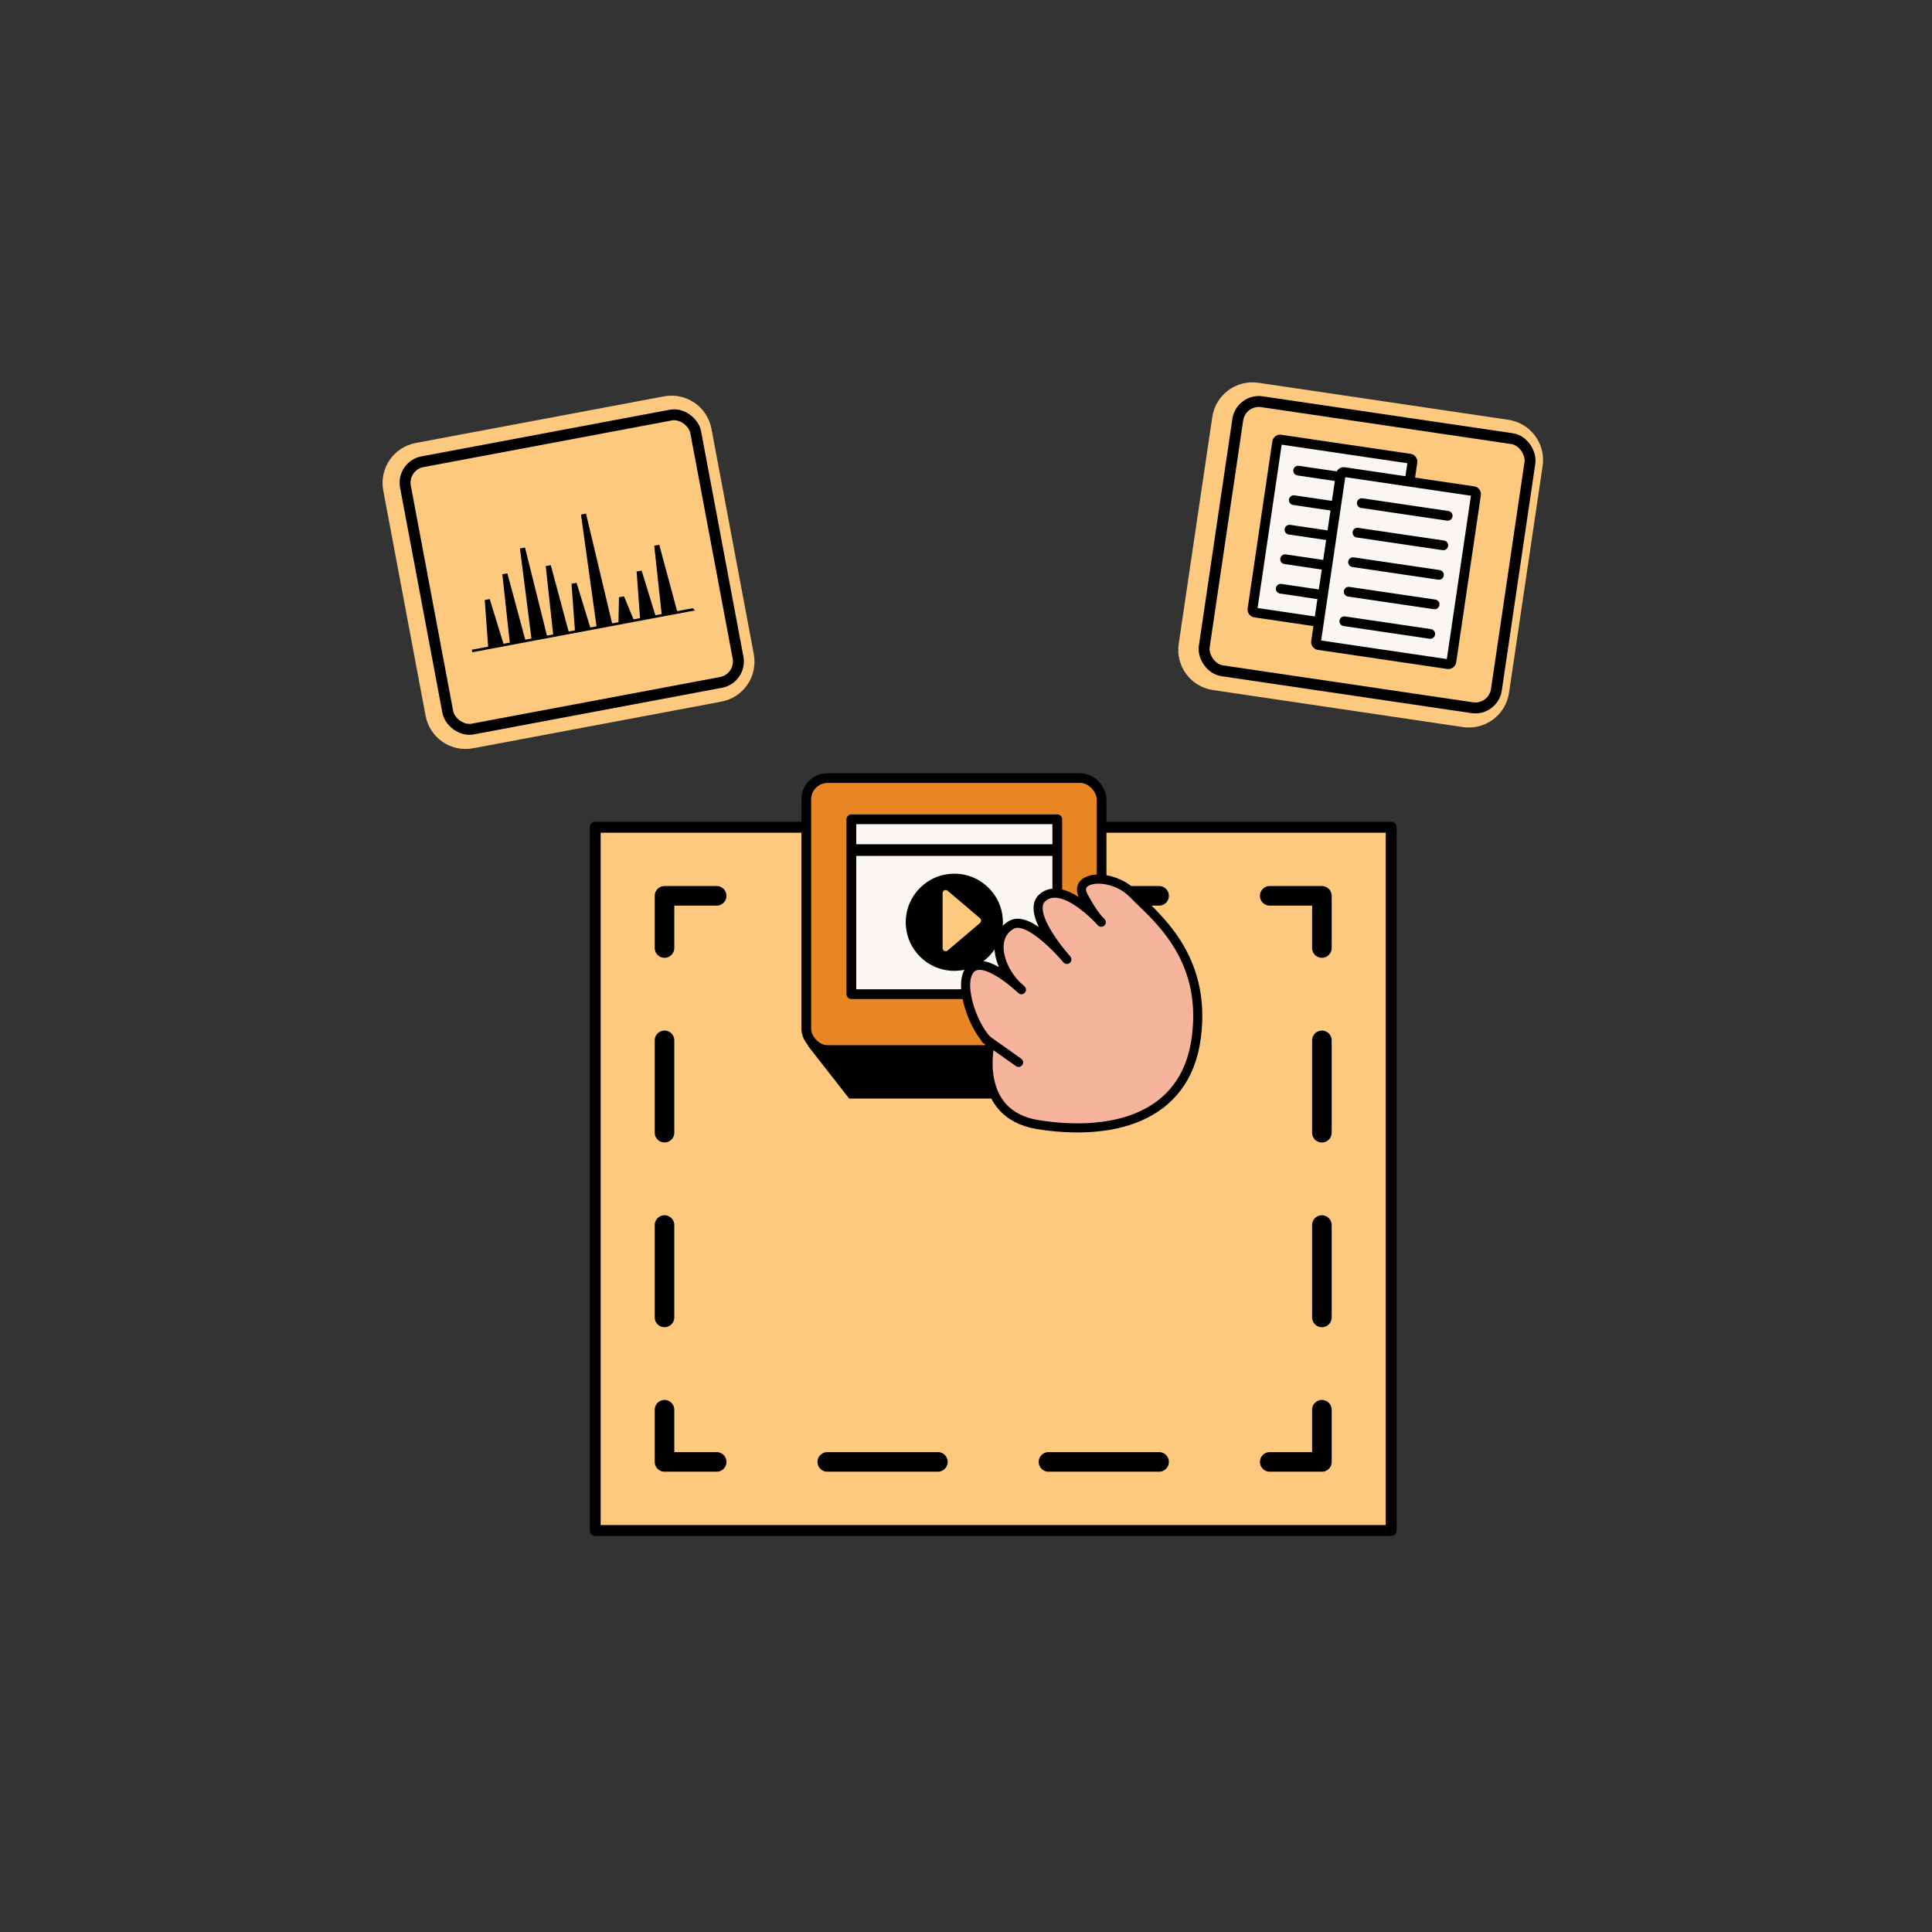 <?xml version="1.0" encoding="UTF-8"?><svg id="Laag_1" xmlns="http://www.w3.org/2000/svg" viewBox="0 0 1000 1000"><rect x="0" y="0" width="1000" height="1000" fill="#333333" stroke="none"/><defs><style>.cls-1{fill:#faf6f1;}.cls-1,.cls-2{stroke-width:5.04px;}.cls-1,.cls-2,.cls-3,.cls-4,.cls-5,.cls-6,.cls-7,.cls-8,.cls-9{stroke-linecap:round;stroke-linejoin:round;}.cls-1,.cls-2,.cls-3,.cls-4,.cls-6,.cls-7,.cls-8,.cls-9{stroke:#000;}.cls-2{fill:#e88623;}.cls-3{stroke-width:5.65px;}.cls-3,.cls-5,.cls-9,.cls-10{fill:#fcc97e;}.cls-4{fill:#f7b49c;stroke-width:4.71px;}.cls-5{stroke:#fcc97e;stroke-width:20px;}.cls-6{stroke-dasharray:0 0 57.25 57.25;}.cls-6,.cls-7,.cls-8{fill:none;stroke-width:10.13px;}.cls-11,.cls-10{stroke-width:0px;}.cls-8{stroke-dasharray:0 0 47.8 47.8;}.cls-9{stroke-width:6.02px;}</style></defs><path class="cls-5" d="m380.34,340.47l-21.92-116.69c-1.12-5.98-6.89-9.92-12.87-8.8l-128.55,24.14c-5.98,1.12-9.92,6.89-8.8,12.87l21.92,116.69c1.12,5.98,6.89,9.92,12.87,8.8l128.55-24.14c5.98-1.12,9.92-6.89,8.8-12.87Z"/><path class="cls-5" d="m771.18,357.15l17.39-117.45c.89-6.02-3.27-11.63-9.29-12.52l-129.39-19.16c-6.02-.89-11.63,3.27-12.52,9.29l-17.39,117.45c-.89,6.02,3.27,11.63,9.29,12.52l129.39,19.16c6.02.89,11.63-3.27,12.52-9.29Z"/><rect class="cls-3" x="308.08" y="428.18" width="412" height="364"/><polyline class="cls-7" points="684.21 729.68 684.21 756.68 657.2 756.68"/><line class="cls-6" x1="599.95" y1="756.68" x2="399.58" y2="756.68"/><polyline class="cls-7" points="370.95 756.68 343.95 756.68 343.95 729.68"/><line class="cls-8" x1="343.95" y1="681.88" x2="343.95" y2="514.59"/><polyline class="cls-7" points="343.95 490.69 343.95 463.68 370.95 463.68"/><line class="cls-6" x1="428.2" y1="463.68" x2="628.58" y2="463.68"/><polyline class="cls-7" points="657.2 463.68 684.21 463.68 684.21 490.69"/><line class="cls-8" x1="684.21" y1="538.49" x2="684.21" y2="705.78"/><rect class="cls-3" x="219.5" y="225.73" width="152.85" height="140.78" rx="11.02" ry="11.02" transform="translate(-49.58 59.71) rotate(-10.64)"/><line class="cls-11" x1="252.19" y1="310.34" x2="256.79" y2="334.84"/><polygon class="cls-11" points="253.49 310.09 260.86 334.08 252.73 335.6 250.89 310.58 253.49 310.09 253.49 310.09"/><line class="cls-11" x1="261.31" y1="297" x2="268.02" y2="332.73"/><polygon class="cls-11" points="262.61 296.75 272.09 331.97 263.96 333.49 260.01 297.24 262.61 296.75 262.61 296.75"/><line class="cls-11" x1="270.43" y1="283.66" x2="279.25" y2="330.62"/><polygon class="cls-11" points="271.74 283.41 283.32 329.86 275.19 331.39 269.13 283.9 271.74 283.41 271.74 283.41"/><line class="cls-11" x1="283.77" y1="292.78" x2="290.49" y2="328.51"/><polygon class="cls-11" points="285.08 292.53 294.55 327.75 286.42 329.28 282.47 293.02 285.08 292.53 285.08 292.53"/><line class="cls-11" x1="297.11" y1="301.9" x2="301.72" y2="326.4"/><polygon class="cls-11" points="298.42 301.65 305.78 325.64 297.65 327.17 295.81 302.14 298.42 301.65 298.42 301.65"/><line class="cls-11" x1="302.02" y1="266.1" x2="312.95" y2="324.29"/><polygon class="cls-11" points="303.32 265.85 317.02 323.53 308.88 325.06 300.72 266.34 303.32 265.85 303.32 265.85"/><line class="cls-11" x1="321.69" y1="308.91" x2="324.18" y2="322.18"/><polygon class="cls-11" points="322.99 308.67 328.25 321.42 320.11 322.95 320.38 309.16 322.99 308.67 322.99 308.67"/><line class="cls-11" x1="330.81" y1="295.57" x2="335.41" y2="320.07"/><polygon class="cls-11" points="332.11 295.33 339.48 319.31 331.34 320.84 329.51 295.81 332.11 295.33 332.11 295.33"/><line class="cls-11" x1="339.93" y1="282.23" x2="346.64" y2="317.96"/><polygon class="cls-11" points="341.23 281.99 350.71 317.2 342.57 318.73 338.63 282.47 341.23 281.99 341.23 281.99"/><path class="cls-11" d="m244.34,336.95c37.22-7.04,75.5-14.23,112.81-21.19"/><path class="cls-11" d="m358.7,314.79l-114.48,21.5.25,1.31,115.2-21.64c-.38-.34-.7-.74-.96-1.18Z"/><rect class="cls-3" x="631.17" y="216.73" width="152.85" height="140.78" rx="11.02" ry="11.02" transform="translate(49.54 -100.29) rotate(8.4)"/><path class="cls-1" d="m716.61,326.95l-67.07-9.9c-.82-.12-1.39-.88-1.27-1.7l11.19-75.79,1.59-10.77c.12-.82.88-1.39,1.7-1.27l67.07,9.9c.82.12,1.39.88,1.27,1.7l-12.78,86.56c-.12.82-.88,1.39-1.7,1.27Z"/><line class="cls-1" x1="671.93" y1="243.6" x2="716.4" y2="250.16"/><line class="cls-1" x1="669.68" y1="258.88" x2="714.14" y2="265.45"/><line class="cls-1" x1="667.42" y1="274.16" x2="711.88" y2="280.73"/><line class="cls-1" x1="665.16" y1="289.45" x2="709.62" y2="296.01"/><line class="cls-1" x1="662.91" y1="304.73" x2="707.37" y2="311.3"/><path class="cls-1" d="m749.52,343.77l-67.07-9.9c-.82-.12-1.39-.88-1.27-1.7l11.19-75.79,1.59-10.77c.12-.82.88-1.39,1.7-1.27l67.07,9.9c.82.12,1.39.88,1.27,1.7l-12.78,86.56c-.12.82-.88,1.39-1.7,1.27Z"/><line class="cls-1" x1="704.85" y1="260.42" x2="749.31" y2="266.98"/><line class="cls-1" x1="702.59" y1="275.7" x2="747.05" y2="282.27"/><line class="cls-1" x1="700.33" y1="290.98" x2="744.79" y2="297.55"/><line class="cls-1" x1="698.07" y1="306.27" x2="742.54" y2="312.83"/><line class="cls-1" x1="695.82" y1="321.55" x2="740.28" y2="328.12"/><polygon class="cls-11" points="422.51 458.68 445.51 484.68 559.51 484.68 564.47 458.56 422.51 458.68"/><rect class="cls-2" x="417.33" y="402.73" width="152.85" height="140.78" rx="11.02" ry="11.02"/><polygon class="cls-1" points="547.25 514.57 440.66 514.57 440.66 436.46 440.66 424.07 547.25 424.07 547.25 514.57"/><circle class="cls-11" cx="493.96" cy="477.36" r="25.14"/><path class="cls-10" d="m487.89,490.74v-28.48c0-1.36,1.59-2.09,2.62-1.21l16.76,14.24c.75.64.75,1.79,0,2.43l-16.76,14.24c-1.03.88-2.62.14-2.62-1.21Z"/><line class="cls-9" x1="546" y1="440" x2="442" y2="440"/><polygon class="cls-11" points="418.03 541.11 439.53 568.61 553.53 568.61 568.03 542.11 418.03 541.11"/><path class="cls-4" d="m512.51,539.68s-9,37,24.73,42.42c36.59,5.87,76.25-2.14,81.95-44.89,5.7-42.76-21.72-63.18-32.68-74.52-10.77-11.14-31.45-9.57-25.75,1.12,5.7,10.69,9.26,13.54,9.26,13.54,0,0-19.73-22.25-30.51-12.66-9,8,12.7,31.9,12.7,31.9,0,0-19.32-23.28-28.7-17.9-11.89,6.82-5.51,25.03,5.18,33.58,0,0-19.24-18.53-26.37-10.69-7.13,7.84,2.34,32.41,10.18,38.11Z"/><line class="cls-4" x1="527.2" y1="549.89" x2="510.1" y2="537.77"/></svg>